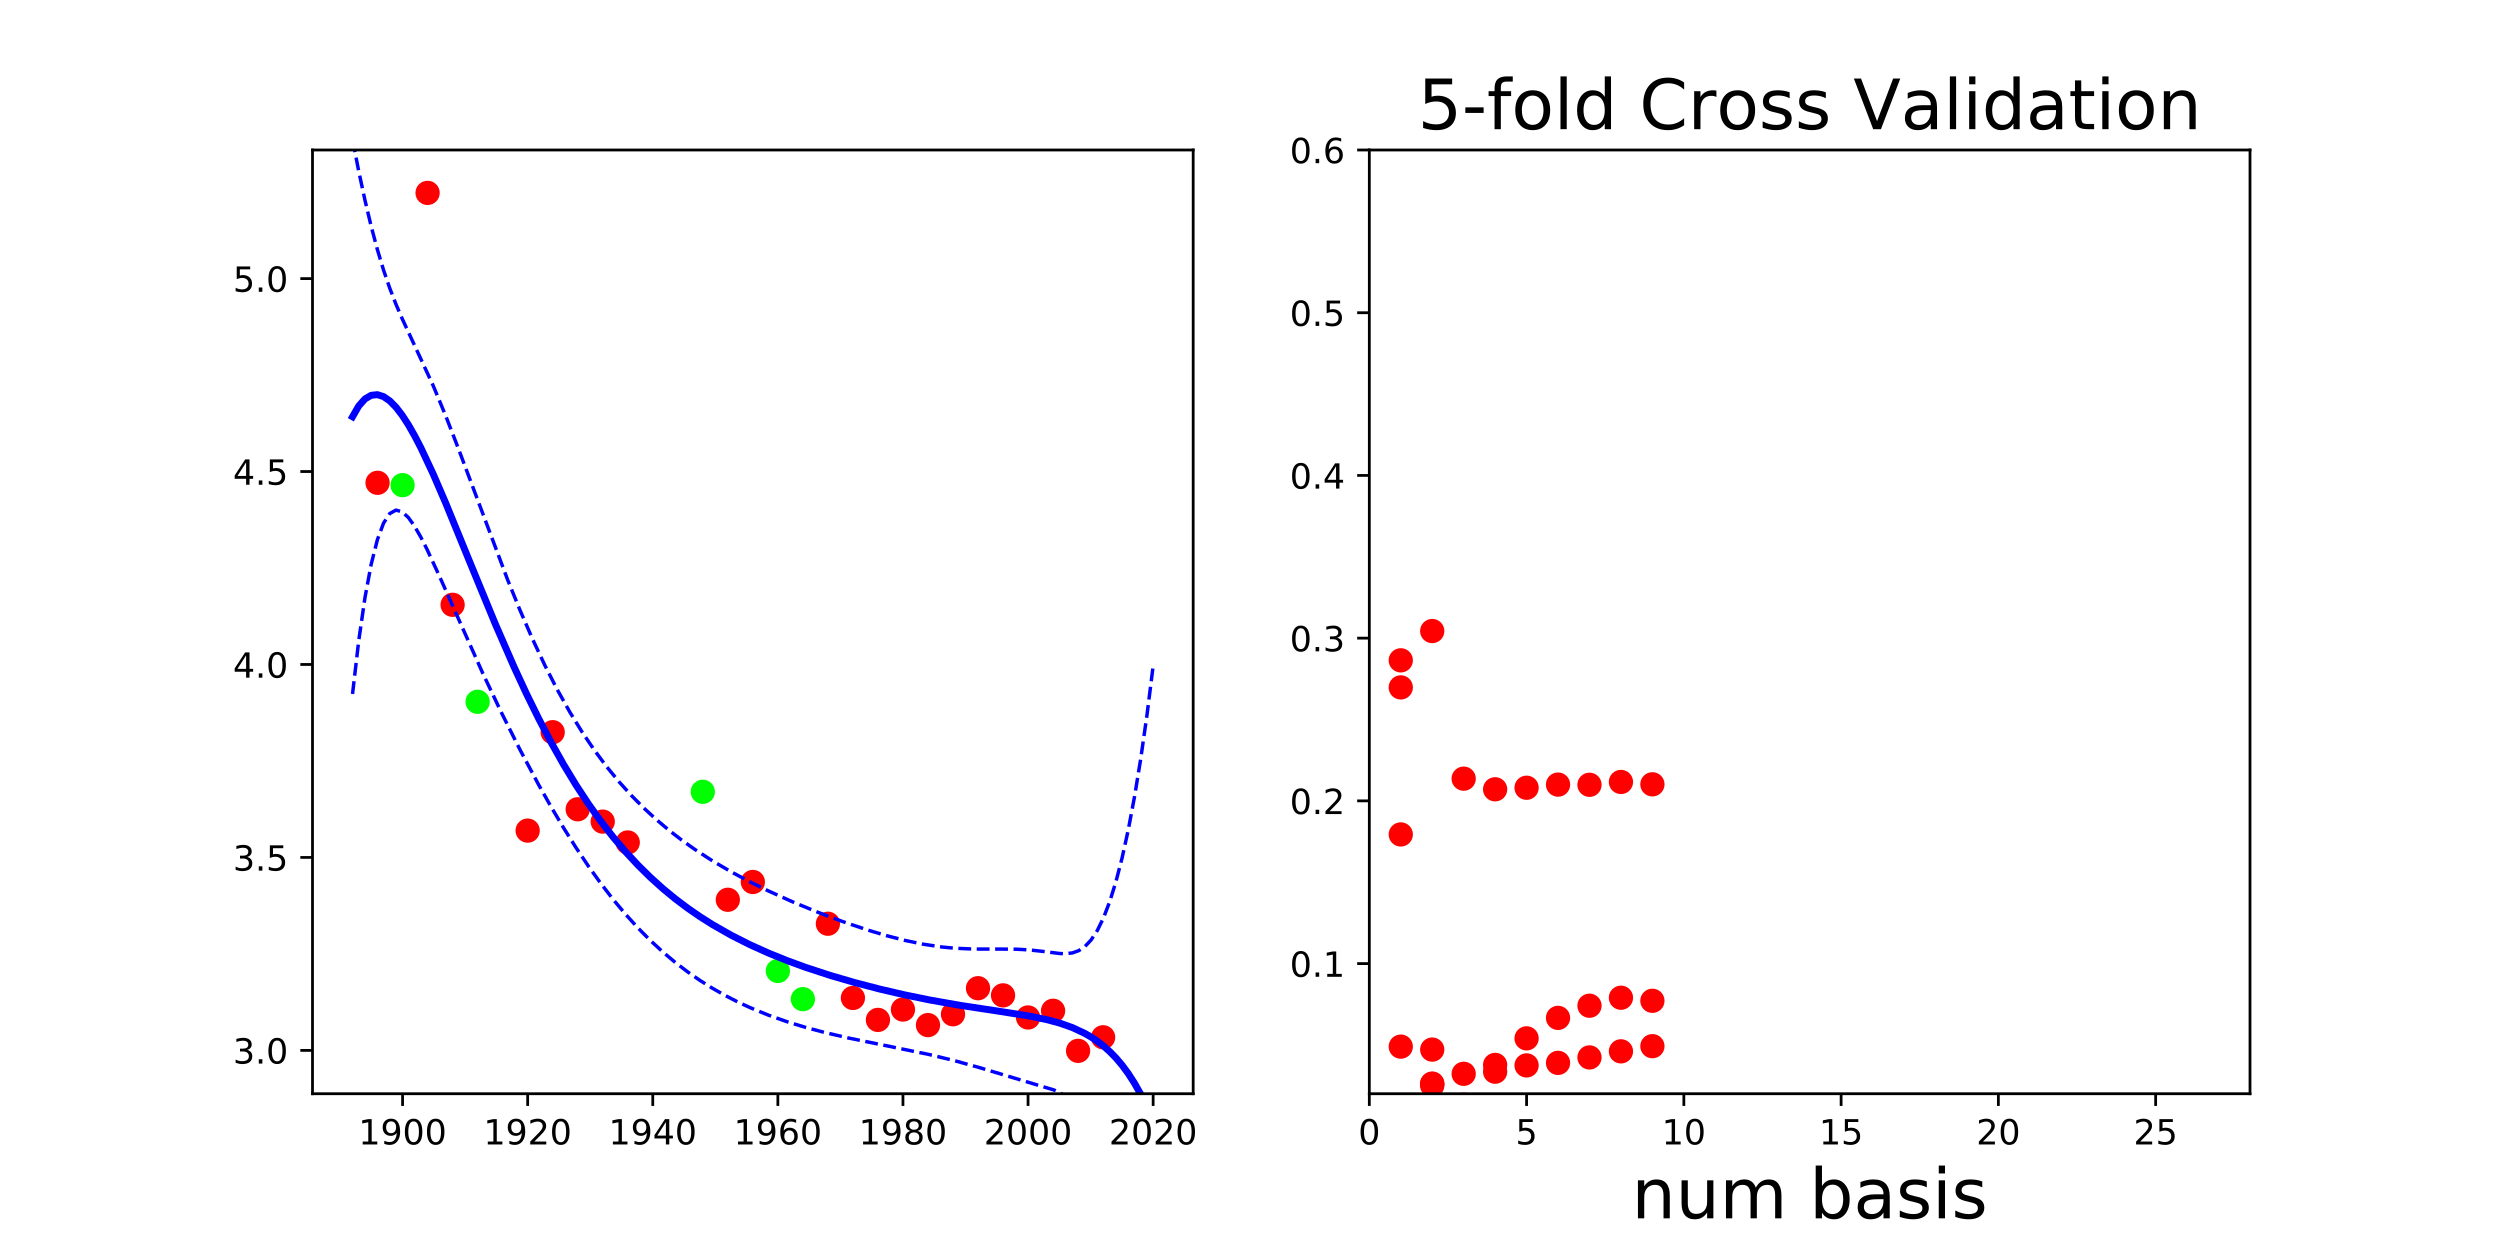 <?xml version="1.0" encoding="utf-8" standalone="no"?>
<!DOCTYPE svg PUBLIC "-//W3C//DTD SVG 1.1//EN"
  "http://www.w3.org/Graphics/SVG/1.1/DTD/svg11.dtd">
<!-- Created with matplotlib (http://matplotlib.org/) -->
<svg height="360pt" version="1.1" viewBox="0 0 720 360" width="720pt" xmlns="http://www.w3.org/2000/svg" xmlns:xlink="http://www.w3.org/1999/xlink">
 <defs>
  <style type="text/css">
*{stroke-linecap:butt;stroke-linejoin:round;}
  </style>
 </defs>
 <g id="figure_1">
  <g id="patch_1">
   <path d="M 0 360 
L 720 360 
L 720 0 
L 0 0 
z
" style="fill:none;"/>
  </g>
  <g id="axes_1">
   <g id="patch_2">
    <path d="M 90 315 
L 343.636 315 
L 343.636 43.2 
L 90 43.2 
z
" style="fill:none;"/>
   </g>
   <g id="matplotlib.axis_1">
    <g id="xtick_1">
     <g id="line2d_1">
      <defs>
       <path d="M 0 0 
L 0 3.5 
" id="m4b8c350da0" style="stroke:#000000;stroke-width:0.8;"/>
      </defs>
      <g>
       <use style="stroke:#000000;stroke-width:0.8;" x="115.94" xlink:href="#m4b8c350da0" y="315"/>
      </g>
     </g>
     <g id="text_1">
      <!-- 1900 -->
      <defs>
       <path d="M 12.406 8.297 
L 28.516 8.297 
L 28.516 63.922 
L 10.984 60.406 
L 10.984 69.391 
L 28.422 72.906 
L 38.281 72.906 
L 38.281 8.297 
L 54.391 8.297 
L 54.391 0 
L 12.406 0 
z
" id="DejaVuSans-31"/>
       <path d="M 10.984 1.516 
L 10.984 10.5 
Q 14.703 8.734 18.5 7.812 
Q 22.312 6.891 25.984 6.891 
Q 35.75 6.891 40.891 13.453 
Q 46.047 20.016 46.781 33.406 
Q 43.953 29.203 39.594 26.953 
Q 35.25 24.703 29.984 24.703 
Q 19.047 24.703 12.672 31.312 
Q 6.297 37.938 6.297 49.422 
Q 6.297 60.641 12.938 67.422 
Q 19.578 74.219 30.609 74.219 
Q 43.266 74.219 49.922 64.516 
Q 56.594 54.828 56.594 36.375 
Q 56.594 19.141 48.406 8.859 
Q 40.234 -1.422 26.422 -1.422 
Q 22.703 -1.422 18.891 -0.688 
Q 15.094 0.047 10.984 1.516 
z
M 30.609 32.422 
Q 37.25 32.422 41.125 36.953 
Q 45.016 41.5 45.016 49.422 
Q 45.016 57.281 41.125 61.844 
Q 37.25 66.406 30.609 66.406 
Q 23.969 66.406 20.094 61.844 
Q 16.219 57.281 16.219 49.422 
Q 16.219 41.5 20.094 36.953 
Q 23.969 32.422 30.609 32.422 
z
" id="DejaVuSans-39"/>
       <path d="M 31.781 66.406 
Q 24.172 66.406 20.328 58.906 
Q 16.5 51.422 16.5 36.375 
Q 16.5 21.391 20.328 13.891 
Q 24.172 6.391 31.781 6.391 
Q 39.453 6.391 43.281 13.891 
Q 47.125 21.391 47.125 36.375 
Q 47.125 51.422 43.281 58.906 
Q 39.453 66.406 31.781 66.406 
z
M 31.781 74.219 
Q 44.047 74.219 50.516 64.516 
Q 56.984 54.828 56.984 36.375 
Q 56.984 17.969 50.516 8.266 
Q 44.047 -1.422 31.781 -1.422 
Q 19.531 -1.422 13.062 8.266 
Q 6.594 17.969 6.594 36.375 
Q 6.594 54.828 13.062 64.516 
Q 19.531 74.219 31.781 74.219 
z
" id="DejaVuSans-30"/>
      </defs>
      <g transform="translate(103.215 329.598)scale(0.1 -0.1)">
       <use xlink:href="#DejaVuSans-31"/>
       <use x="63.623" xlink:href="#DejaVuSans-39"/>
       <use x="127.246" xlink:href="#DejaVuSans-30"/>
       <use x="190.869" xlink:href="#DejaVuSans-30"/>
      </g>
     </g>
    </g>
    <g id="xtick_2">
     <g id="line2d_2">
      <g>
       <use style="stroke:#000000;stroke-width:0.8;" x="151.968" xlink:href="#m4b8c350da0" y="315"/>
      </g>
     </g>
     <g id="text_2">
      <!-- 1920 -->
      <defs>
       <path d="M 19.188 8.297 
L 53.609 8.297 
L 53.609 0 
L 7.328 0 
L 7.328 8.297 
Q 12.938 14.109 22.625 23.891 
Q 32.328 33.688 34.812 36.531 
Q 39.547 41.844 41.422 45.531 
Q 43.312 49.219 43.312 52.781 
Q 43.312 58.594 39.234 62.25 
Q 35.156 65.922 28.609 65.922 
Q 23.969 65.922 18.812 64.312 
Q 13.672 62.703 7.812 59.422 
L 7.812 69.391 
Q 13.766 71.781 18.938 73 
Q 24.125 74.219 28.422 74.219 
Q 39.75 74.219 46.484 68.547 
Q 53.219 62.891 53.219 53.422 
Q 53.219 48.922 51.531 44.891 
Q 49.859 40.875 45.406 35.406 
Q 44.188 33.984 37.641 27.219 
Q 31.109 20.453 19.188 8.297 
z
" id="DejaVuSans-32"/>
      </defs>
      <g transform="translate(139.243 329.598)scale(0.1 -0.1)">
       <use xlink:href="#DejaVuSans-31"/>
       <use x="63.623" xlink:href="#DejaVuSans-39"/>
       <use x="127.246" xlink:href="#DejaVuSans-32"/>
       <use x="190.869" xlink:href="#DejaVuSans-30"/>
      </g>
     </g>
    </g>
    <g id="xtick_3">
     <g id="line2d_3">
      <g>
       <use style="stroke:#000000;stroke-width:0.8;" x="187.996" xlink:href="#m4b8c350da0" y="315"/>
      </g>
     </g>
     <g id="text_3">
      <!-- 1940 -->
      <defs>
       <path d="M 37.797 64.312 
L 12.891 25.391 
L 37.797 25.391 
z
M 35.203 72.906 
L 47.609 72.906 
L 47.609 25.391 
L 58.016 25.391 
L 58.016 17.188 
L 47.609 17.188 
L 47.609 0 
L 37.797 0 
L 37.797 17.188 
L 4.891 17.188 
L 4.891 26.703 
z
" id="DejaVuSans-34"/>
      </defs>
      <g transform="translate(175.271 329.598)scale(0.1 -0.1)">
       <use xlink:href="#DejaVuSans-31"/>
       <use x="63.623" xlink:href="#DejaVuSans-39"/>
       <use x="127.246" xlink:href="#DejaVuSans-34"/>
       <use x="190.869" xlink:href="#DejaVuSans-30"/>
      </g>
     </g>
    </g>
    <g id="xtick_4">
     <g id="line2d_4">
      <g>
       <use style="stroke:#000000;stroke-width:0.8;" x="224.024" xlink:href="#m4b8c350da0" y="315"/>
      </g>
     </g>
     <g id="text_4">
      <!-- 1960 -->
      <defs>
       <path d="M 33.016 40.375 
Q 26.375 40.375 22.484 35.828 
Q 18.609 31.297 18.609 23.391 
Q 18.609 15.531 22.484 10.953 
Q 26.375 6.391 33.016 6.391 
Q 39.656 6.391 43.531 10.953 
Q 47.406 15.531 47.406 23.391 
Q 47.406 31.297 43.531 35.828 
Q 39.656 40.375 33.016 40.375 
z
M 52.594 71.297 
L 52.594 62.312 
Q 48.875 64.062 45.094 64.984 
Q 41.312 65.922 37.594 65.922 
Q 27.828 65.922 22.672 59.328 
Q 17.531 52.734 16.797 39.406 
Q 19.672 43.656 24.016 45.922 
Q 28.375 48.188 33.594 48.188 
Q 44.578 48.188 50.953 41.516 
Q 57.328 34.859 57.328 23.391 
Q 57.328 12.156 50.688 5.359 
Q 44.047 -1.422 33.016 -1.422 
Q 20.359 -1.422 13.672 8.266 
Q 6.984 17.969 6.984 36.375 
Q 6.984 53.656 15.188 63.938 
Q 23.391 74.219 37.203 74.219 
Q 40.922 74.219 44.703 73.484 
Q 48.484 72.75 52.594 71.297 
z
" id="DejaVuSans-36"/>
      </defs>
      <g transform="translate(211.299 329.598)scale(0.1 -0.1)">
       <use xlink:href="#DejaVuSans-31"/>
       <use x="63.623" xlink:href="#DejaVuSans-39"/>
       <use x="127.246" xlink:href="#DejaVuSans-36"/>
       <use x="190.869" xlink:href="#DejaVuSans-30"/>
      </g>
     </g>
    </g>
    <g id="xtick_5">
     <g id="line2d_5">
      <g>
       <use style="stroke:#000000;stroke-width:0.8;" x="260.052" xlink:href="#m4b8c350da0" y="315"/>
      </g>
     </g>
     <g id="text_5">
      <!-- 1980 -->
      <defs>
       <path d="M 31.781 34.625 
Q 24.75 34.625 20.719 30.859 
Q 16.703 27.094 16.703 20.516 
Q 16.703 13.922 20.719 10.156 
Q 24.75 6.391 31.781 6.391 
Q 38.812 6.391 42.859 10.172 
Q 46.922 13.969 46.922 20.516 
Q 46.922 27.094 42.891 30.859 
Q 38.875 34.625 31.781 34.625 
z
M 21.922 38.812 
Q 15.578 40.375 12.031 44.719 
Q 8.5 49.078 8.5 55.328 
Q 8.5 64.062 14.719 69.141 
Q 20.953 74.219 31.781 74.219 
Q 42.672 74.219 48.875 69.141 
Q 55.078 64.062 55.078 55.328 
Q 55.078 49.078 51.531 44.719 
Q 48 40.375 41.703 38.812 
Q 48.828 37.156 52.797 32.312 
Q 56.781 27.484 56.781 20.516 
Q 56.781 9.906 50.312 4.234 
Q 43.844 -1.422 31.781 -1.422 
Q 19.734 -1.422 13.25 4.234 
Q 6.781 9.906 6.781 20.516 
Q 6.781 27.484 10.781 32.312 
Q 14.797 37.156 21.922 38.812 
z
M 18.312 54.391 
Q 18.312 48.734 21.844 45.562 
Q 25.391 42.391 31.781 42.391 
Q 38.141 42.391 41.719 45.562 
Q 45.312 48.734 45.312 54.391 
Q 45.312 60.062 41.719 63.234 
Q 38.141 66.406 31.781 66.406 
Q 25.391 66.406 21.844 63.234 
Q 18.312 60.062 18.312 54.391 
z
" id="DejaVuSans-38"/>
      </defs>
      <g transform="translate(247.327 329.598)scale(0.1 -0.1)">
       <use xlink:href="#DejaVuSans-31"/>
       <use x="63.623" xlink:href="#DejaVuSans-39"/>
       <use x="127.246" xlink:href="#DejaVuSans-38"/>
       <use x="190.869" xlink:href="#DejaVuSans-30"/>
      </g>
     </g>
    </g>
    <g id="xtick_6">
     <g id="line2d_6">
      <g>
       <use style="stroke:#000000;stroke-width:0.8;" x="296.08" xlink:href="#m4b8c350da0" y="315"/>
      </g>
     </g>
     <g id="text_6">
      <!-- 2000 -->
      <g transform="translate(283.355 329.598)scale(0.1 -0.1)">
       <use xlink:href="#DejaVuSans-32"/>
       <use x="63.623" xlink:href="#DejaVuSans-30"/>
       <use x="127.246" xlink:href="#DejaVuSans-30"/>
       <use x="190.869" xlink:href="#DejaVuSans-30"/>
      </g>
     </g>
    </g>
    <g id="xtick_7">
     <g id="line2d_7">
      <g>
       <use style="stroke:#000000;stroke-width:0.8;" x="332.107" xlink:href="#m4b8c350da0" y="315"/>
      </g>
     </g>
     <g id="text_7">
      <!-- 2020 -->
      <g transform="translate(319.382 329.598)scale(0.1 -0.1)">
       <use xlink:href="#DejaVuSans-32"/>
       <use x="63.623" xlink:href="#DejaVuSans-30"/>
       <use x="127.246" xlink:href="#DejaVuSans-32"/>
       <use x="190.869" xlink:href="#DejaVuSans-30"/>
      </g>
     </g>
    </g>
   </g>
   <g id="matplotlib.axis_2">
    <g id="ytick_1">
     <g id="line2d_8">
      <defs>
       <path d="M 0 0 
L -3.5 0 
" id="mba8b8d81f5" style="stroke:#000000;stroke-width:0.8;"/>
      </defs>
      <g>
       <use style="stroke:#000000;stroke-width:0.8;" x="90" xlink:href="#mba8b8d81f5" y="302.509"/>
      </g>
     </g>
     <g id="text_8">
      <!-- 3.0 -->
      <defs>
       <path d="M 40.578 39.312 
Q 47.656 37.797 51.625 33 
Q 55.609 28.219 55.609 21.188 
Q 55.609 10.406 48.188 4.484 
Q 40.766 -1.422 27.094 -1.422 
Q 22.516 -1.422 17.656 -0.516 
Q 12.797 0.391 7.625 2.203 
L 7.625 11.719 
Q 11.719 9.328 16.594 8.109 
Q 21.484 6.891 26.812 6.891 
Q 36.078 6.891 40.938 10.547 
Q 45.797 14.203 45.797 21.188 
Q 45.797 27.641 41.281 31.266 
Q 36.766 34.906 28.719 34.906 
L 20.219 34.906 
L 20.219 43.016 
L 29.109 43.016 
Q 36.375 43.016 40.234 45.922 
Q 44.094 48.828 44.094 54.297 
Q 44.094 59.906 40.109 62.906 
Q 36.141 65.922 28.719 65.922 
Q 24.656 65.922 20.016 65.031 
Q 15.375 64.156 9.812 62.312 
L 9.812 71.094 
Q 15.438 72.656 20.344 73.438 
Q 25.25 74.219 29.594 74.219 
Q 40.828 74.219 47.359 69.109 
Q 53.906 64.016 53.906 55.328 
Q 53.906 49.266 50.438 45.094 
Q 46.969 40.922 40.578 39.312 
z
" id="DejaVuSans-33"/>
       <path d="M 10.688 12.406 
L 21 12.406 
L 21 0 
L 10.688 0 
z
" id="DejaVuSans-2e"/>
      </defs>
      <g transform="translate(67.097 306.309)scale(0.1 -0.1)">
       <use xlink:href="#DejaVuSans-33"/>
       <use x="63.623" xlink:href="#DejaVuSans-2e"/>
       <use x="95.41" xlink:href="#DejaVuSans-30"/>
      </g>
     </g>
    </g>
    <g id="ytick_2">
     <g id="line2d_9">
      <g>
       <use style="stroke:#000000;stroke-width:0.8;" x="90" xlink:href="#mba8b8d81f5" y="246.941"/>
      </g>
     </g>
     <g id="text_9">
      <!-- 3.5 -->
      <defs>
       <path d="M 10.797 72.906 
L 49.516 72.906 
L 49.516 64.594 
L 19.828 64.594 
L 19.828 46.734 
Q 21.969 47.469 24.109 47.828 
Q 26.266 48.188 28.422 48.188 
Q 40.625 48.188 47.75 41.5 
Q 54.891 34.812 54.891 23.391 
Q 54.891 11.625 47.562 5.094 
Q 40.234 -1.422 26.906 -1.422 
Q 22.312 -1.422 17.547 -0.641 
Q 12.797 0.141 7.719 1.703 
L 7.719 11.625 
Q 12.109 9.234 16.797 8.062 
Q 21.484 6.891 26.703 6.891 
Q 35.156 6.891 40.078 11.328 
Q 45.016 15.766 45.016 23.391 
Q 45.016 31 40.078 35.438 
Q 35.156 39.891 26.703 39.891 
Q 22.75 39.891 18.812 39.016 
Q 14.891 38.141 10.797 36.281 
z
" id="DejaVuSans-35"/>
      </defs>
      <g transform="translate(67.097 250.74)scale(0.1 -0.1)">
       <use xlink:href="#DejaVuSans-33"/>
       <use x="63.623" xlink:href="#DejaVuSans-2e"/>
       <use x="95.41" xlink:href="#DejaVuSans-35"/>
      </g>
     </g>
    </g>
    <g id="ytick_3">
     <g id="line2d_10">
      <g>
       <use style="stroke:#000000;stroke-width:0.8;" x="90" xlink:href="#mba8b8d81f5" y="191.373"/>
      </g>
     </g>
     <g id="text_10">
      <!-- 4.0 -->
      <g transform="translate(67.097 195.172)scale(0.1 -0.1)">
       <use xlink:href="#DejaVuSans-34"/>
       <use x="63.623" xlink:href="#DejaVuSans-2e"/>
       <use x="95.41" xlink:href="#DejaVuSans-30"/>
      </g>
     </g>
    </g>
    <g id="ytick_4">
     <g id="line2d_11">
      <g>
       <use style="stroke:#000000;stroke-width:0.8;" x="90" xlink:href="#mba8b8d81f5" y="135.804"/>
      </g>
     </g>
     <g id="text_11">
      <!-- 4.5 -->
      <g transform="translate(67.097 139.604)scale(0.1 -0.1)">
       <use xlink:href="#DejaVuSans-34"/>
       <use x="63.623" xlink:href="#DejaVuSans-2e"/>
       <use x="95.41" xlink:href="#DejaVuSans-35"/>
      </g>
     </g>
    </g>
    <g id="ytick_5">
     <g id="line2d_12">
      <g>
       <use style="stroke:#000000;stroke-width:0.8;" x="90" xlink:href="#mba8b8d81f5" y="80.236"/>
      </g>
     </g>
     <g id="text_12">
      <!-- 5.0 -->
      <g transform="translate(67.097 84.035)scale(0.1 -0.1)">
       <use xlink:href="#DejaVuSans-35"/>
       <use x="63.623" xlink:href="#DejaVuSans-2e"/>
       <use x="95.41" xlink:href="#DejaVuSans-30"/>
      </g>
     </g>
    </g>
   </g>
   <g id="line2d_13">
    <defs>
     <path d="M 0 3 
C 0.796 3 1.559 2.684 2.121 2.121 
C 2.684 1.559 3 0.796 3 0 
C 3 -0.796 2.684 -1.559 2.121 -2.121 
C 1.559 -2.684 0.796 -3 0 -3 
C -0.796 -3 -1.559 -2.684 -2.121 -2.121 
C -2.684 -1.559 -3 -0.796 -3 0 
C -3 0.796 -2.684 1.559 -2.121 2.121 
C -1.559 2.684 -0.796 3 0 3 
z
" id="m018d2ee8c3" style="stroke:#ff0000;"/>
    </defs>
    <g clip-path="url(#p17cbcb18a5)">
     <use style="fill:#ff0000;stroke:#ff0000;" x="216.818" xlink:href="#m018d2ee8c3" y="254.006"/>
     <use style="fill:#ff0000;stroke:#ff0000;" x="173.585" xlink:href="#m018d2ee8c3" y="236.623"/>
     <use style="fill:#ff0000;stroke:#ff0000;" x="159.174" xlink:href="#m018d2ee8c3" y="210.872"/>
     <use style="fill:#ff0000;stroke:#ff0000;" x="209.613" xlink:href="#m018d2ee8c3" y="259.134"/>
     <use style="fill:#ff0000;stroke:#ff0000;" x="281.668" xlink:href="#m018d2ee8c3" y="284.603"/>
     <use style="fill:#ff0000;stroke:#ff0000;" x="288.874" xlink:href="#m018d2ee8c3" y="286.667"/>
     <use style="fill:#ff0000;stroke:#ff0000;" x="296.08" xlink:href="#m018d2ee8c3" y="293.032"/>
     <use style="fill:#ff0000;stroke:#ff0000;" x="267.257" xlink:href="#m018d2ee8c3" y="295.227"/>
     <use style="fill:#ff0000;stroke:#ff0000;" x="108.735" xlink:href="#m018d2ee8c3" y="139.046"/>
     <use style="fill:#ff0000;stroke:#ff0000;" x="180.79" xlink:href="#m018d2ee8c3" y="242.628"/>
     <use style="fill:#ff0000;stroke:#ff0000;" x="260.052" xlink:href="#m018d2ee8c3" y="290.749"/>
     <use style="fill:#ff0000;stroke:#ff0000;" x="303.285" xlink:href="#m018d2ee8c3" y="291.1"/>
     <use style="fill:#ff0000;stroke:#ff0000;" x="274.463" xlink:href="#m018d2ee8c3" y="292.11"/>
     <use style="fill:#ff0000;stroke:#ff0000;" x="151.968" xlink:href="#m018d2ee8c3" y="239.216"/>
     <use style="fill:#ff0000;stroke:#ff0000;" x="317.696" xlink:href="#m018d2ee8c3" y="298.739"/>
     <use style="fill:#ff0000;stroke:#ff0000;" x="123.146" xlink:href="#m018d2ee8c3" y="55.555"/>
     <use style="fill:#ff0000;stroke:#ff0000;" x="252.846" xlink:href="#m018d2ee8c3" y="293.734"/>
     <use style="fill:#ff0000;stroke:#ff0000;" x="245.64" xlink:href="#m018d2ee8c3" y="287.413"/>
     <use style="fill:#ff0000;stroke:#ff0000;" x="130.351" xlink:href="#m018d2ee8c3" y="174.182"/>
     <use style="fill:#ff0000;stroke:#ff0000;" x="166.379" xlink:href="#m018d2ee8c3" y="233.067"/>
     <use style="fill:#ff0000;stroke:#ff0000;" x="310.491" xlink:href="#m018d2ee8c3" y="302.645"/>
     <use style="fill:#ff0000;stroke:#ff0000;" x="238.435" xlink:href="#m018d2ee8c3" y="266.035"/>
    </g>
   </g>
   <g id="line2d_14">
    <defs>
     <path d="M 0 3 
C 0.796 3 1.559 2.684 2.121 2.121 
C 2.684 1.559 3 0.796 3 0 
C 3 -0.796 2.684 -1.559 2.121 -2.121 
C 1.559 -2.684 0.796 -3 0 -3 
C -0.796 -3 -1.559 -2.684 -2.121 -2.121 
C -2.684 -1.559 -3 -0.796 -3 0 
C -3 0.796 -2.684 1.559 -2.121 2.121 
C -1.559 2.684 -0.796 3 0 3 
z
" id="m858f680b92" style="stroke:#00ff00;"/>
    </defs>
    <g clip-path="url(#p17cbcb18a5)">
     <use style="fill:#00ff00;stroke:#00ff00;" x="115.94" xlink:href="#m858f680b92" y="139.724"/>
     <use style="fill:#00ff00;stroke:#00ff00;" x="224.024" xlink:href="#m858f680b92" y="279.634"/>
     <use style="fill:#00ff00;stroke:#00ff00;" x="137.557" xlink:href="#m858f680b92" y="202.118"/>
     <use style="fill:#00ff00;stroke:#00ff00;" x="202.407" xlink:href="#m858f680b92" y="228.036"/>
     <use style="fill:#00ff00;stroke:#00ff00;" x="231.229" xlink:href="#m858f680b92" y="287.755"/>
    </g>
   </g>
   <g id="line2d_15">
    <path clip-path="url(#p17cbcb18a5)" d="M 101.529 120.023 
L 103.316 116.921 
L 105.104 114.903 
L 106.891 113.852 
L 108.679 113.658 
L 110.466 114.224 
L 112.254 115.457 
L 114.041 117.273 
L 115.828 119.595 
L 117.616 122.353 
L 119.403 125.482 
L 121.191 128.924 
L 124.766 136.539 
L 128.34 144.831 
L 135.49 162.32 
L 142.64 179.679 
L 148.002 191.986 
L 151.577 199.707 
L 155.152 206.99 
L 158.727 213.814 
L 162.302 220.17 
L 165.876 226.062 
L 169.451 231.502 
L 173.026 236.509 
L 176.601 241.106 
L 180.176 245.317 
L 183.751 249.17 
L 187.326 252.693 
L 190.9 255.913 
L 194.475 258.857 
L 198.05 261.55 
L 201.625 264.018 
L 205.2 266.282 
L 210.562 269.341 
L 215.924 272.052 
L 221.287 274.469 
L 226.649 276.638 
L 232.011 278.598 
L 239.161 280.939 
L 246.311 283.02 
L 253.461 284.877 
L 260.61 286.532 
L 267.76 287.995 
L 276.697 289.572 
L 287.422 291.198 
L 296.359 292.606 
L 301.721 293.714 
L 305.296 294.688 
L 308.871 295.954 
L 312.446 297.63 
L 314.233 298.667 
L 316.021 299.864 
L 317.808 301.246 
L 319.595 302.841 
L 321.383 304.677 
L 323.17 306.788 
L 324.958 309.21 
L 326.745 311.984 
L 328.533 315.153 
L 330.32 318.767 
L 332.107 322.877 
L 332.107 322.877 
" style="fill:none;stroke:#0000ff;stroke-linecap:square;stroke-width:2;"/>
   </g>
   <g id="line2d_16">
    <path clip-path="url(#p17cbcb18a5)" d="M 101.529 40.186 
L 103.316 49.324 
L 105.104 57.64 
L 106.891 65.146 
L 108.679 71.856 
L 110.466 77.795 
L 112.254 83.02 
L 114.041 87.632 
L 115.828 91.783 
L 124.766 111.088 
L 128.34 119.704 
L 131.915 128.927 
L 146.215 167.033 
L 149.79 175.813 
L 153.364 184.037 
L 156.939 191.655 
L 160.514 198.654 
L 164.089 205.046 
L 167.664 210.861 
L 171.239 216.14 
L 174.814 220.93 
L 178.388 225.278 
L 181.963 229.23 
L 185.538 232.829 
L 189.113 236.115 
L 192.688 239.125 
L 196.263 241.892 
L 199.838 244.447 
L 205.2 247.936 
L 210.562 251.082 
L 215.924 253.947 
L 221.287 256.583 
L 228.436 259.805 
L 235.586 262.745 
L 242.736 265.428 
L 249.886 267.844 
L 255.248 269.449 
L 260.61 270.834 
L 265.973 271.949 
L 271.335 272.744 
L 274.91 273.084 
L 280.272 273.326 
L 287.422 273.329 
L 292.784 273.372 
L 296.359 273.57 
L 299.934 273.955 
L 305.296 274.62 
L 307.083 274.656 
L 308.871 274.43 
L 310.658 273.799 
L 312.446 272.609 
L 314.233 270.714 
L 316.021 267.991 
L 317.808 264.341 
L 319.595 259.683 
L 321.383 253.942 
L 323.17 247.045 
L 324.958 238.905 
L 326.745 229.427 
L 328.533 218.502 
L 330.32 206.006 
L 332.107 191.804 
L 332.107 191.804 
" style="fill:none;stroke:#0000ff;stroke-dasharray:3.7,1.6;stroke-dashoffset:0;"/>
   </g>
   <g id="line2d_17">
    <path clip-path="url(#p17cbcb18a5)" d="M 101.529 199.86 
L 103.316 184.518 
L 105.104 172.167 
L 106.891 162.557 
L 108.679 155.46 
L 110.466 150.653 
L 112.254 147.894 
L 114.041 146.913 
L 115.828 147.406 
L 117.616 149.056 
L 119.403 151.565 
L 121.191 154.681 
L 122.978 158.204 
L 126.553 165.932 
L 139.065 193.965 
L 144.427 205.275 
L 149.79 215.985 
L 155.152 226.057 
L 158.727 232.395 
L 162.302 238.415 
L 165.876 244.101 
L 169.451 249.44 
L 173.026 254.425 
L 176.601 259.055 
L 180.176 263.333 
L 183.751 267.269 
L 187.326 270.876 
L 190.9 274.173 
L 194.475 277.176 
L 198.05 279.906 
L 201.625 282.384 
L 205.2 284.628 
L 208.775 286.659 
L 212.35 288.496 
L 215.924 290.157 
L 221.287 292.355 
L 226.649 294.249 
L 232.011 295.889 
L 237.374 297.321 
L 244.523 298.985 
L 255.248 301.169 
L 267.76 303.739 
L 274.91 305.471 
L 282.059 307.466 
L 303.509 313.902 
L 305.296 314.756 
L 307.083 315.9 
L 308.871 317.479 
L 310.658 319.667 
L 312.446 322.652 
L 314.233 326.619 
L 316.021 331.737 
L 317.808 338.152 
L 319.595 345.999 
L 321.383 355.411 
L 322.281 361 
L 322.281 361 
" style="fill:none;stroke:#0000ff;stroke-dasharray:3.7,1.6;stroke-dashoffset:0;"/>
   </g>
   <g id="patch_3">
    <path d="M 90 315 
L 90 43.2 
" style="fill:none;stroke:#000000;stroke-linecap:square;stroke-linejoin:miter;stroke-width:0.8;"/>
   </g>
   <g id="patch_4">
    <path d="M 343.636 315 
L 343.636 43.2 
" style="fill:none;stroke:#000000;stroke-linecap:square;stroke-linejoin:miter;stroke-width:0.8;"/>
   </g>
   <g id="patch_5">
    <path d="M 90 315 
L 343.636 315 
" style="fill:none;stroke:#000000;stroke-linecap:square;stroke-linejoin:miter;stroke-width:0.8;"/>
   </g>
   <g id="patch_6">
    <path d="M 90 43.2 
L 343.636 43.2 
" style="fill:none;stroke:#000000;stroke-linecap:square;stroke-linejoin:miter;stroke-width:0.8;"/>
   </g>
  </g>
  <g id="axes_2">
   <g id="patch_7">
    <path d="M 394.364 315 
L 648 315 
L 648 43.2 
L 394.364 43.2 
z
" style="fill:none;"/>
   </g>
   <g id="matplotlib.axis_3">
    <g id="xtick_8">
     <g id="line2d_18">
      <g>
       <use style="stroke:#000000;stroke-width:0.8;" x="394.364" xlink:href="#m4b8c350da0" y="315"/>
      </g>
     </g>
     <g id="text_13">
      <!-- 0 -->
      <g transform="translate(391.182 329.598)scale(0.1 -0.1)">
       <use xlink:href="#DejaVuSans-30"/>
      </g>
     </g>
    </g>
    <g id="xtick_9">
     <g id="line2d_19">
      <g>
       <use style="stroke:#000000;stroke-width:0.8;" x="439.656" xlink:href="#m4b8c350da0" y="315"/>
      </g>
     </g>
     <g id="text_14">
      <!-- 5 -->
      <g transform="translate(436.475 329.598)scale(0.1 -0.1)">
       <use xlink:href="#DejaVuSans-35"/>
      </g>
     </g>
    </g>
    <g id="xtick_10">
     <g id="line2d_20">
      <g>
       <use style="stroke:#000000;stroke-width:0.8;" x="484.948" xlink:href="#m4b8c350da0" y="315"/>
      </g>
     </g>
     <g id="text_15">
      <!-- 10 -->
      <g transform="translate(478.586 329.598)scale(0.1 -0.1)">
       <use xlink:href="#DejaVuSans-31"/>
       <use x="63.623" xlink:href="#DejaVuSans-30"/>
      </g>
     </g>
    </g>
    <g id="xtick_11">
     <g id="line2d_21">
      <g>
       <use style="stroke:#000000;stroke-width:0.8;" x="530.24" xlink:href="#m4b8c350da0" y="315"/>
      </g>
     </g>
     <g id="text_16">
      <!-- 15 -->
      <g transform="translate(523.878 329.598)scale(0.1 -0.1)">
       <use xlink:href="#DejaVuSans-31"/>
       <use x="63.623" xlink:href="#DejaVuSans-35"/>
      </g>
     </g>
    </g>
    <g id="xtick_12">
     <g id="line2d_22">
      <g>
       <use style="stroke:#000000;stroke-width:0.8;" x="575.532" xlink:href="#m4b8c350da0" y="315"/>
      </g>
     </g>
     <g id="text_17">
      <!-- 20 -->
      <g transform="translate(569.17 329.598)scale(0.1 -0.1)">
       <use xlink:href="#DejaVuSans-32"/>
       <use x="63.623" xlink:href="#DejaVuSans-30"/>
      </g>
     </g>
    </g>
    <g id="xtick_13">
     <g id="line2d_23">
      <g>
       <use style="stroke:#000000;stroke-width:0.8;" x="620.825" xlink:href="#m4b8c350da0" y="315"/>
      </g>
     </g>
     <g id="text_18">
      <!-- 25 -->
      <g transform="translate(614.462 329.598)scale(0.1 -0.1)">
       <use xlink:href="#DejaVuSans-32"/>
       <use x="63.623" xlink:href="#DejaVuSans-35"/>
      </g>
     </g>
    </g>
    <g id="text_19">
     <!-- num basis -->
     <defs>
      <path d="M 54.891 33.016 
L 54.891 0 
L 45.906 0 
L 45.906 32.719 
Q 45.906 40.484 42.875 44.328 
Q 39.844 48.188 33.797 48.188 
Q 26.516 48.188 22.312 43.547 
Q 18.109 38.922 18.109 30.906 
L 18.109 0 
L 9.078 0 
L 9.078 54.688 
L 18.109 54.688 
L 18.109 46.188 
Q 21.344 51.125 25.703 53.562 
Q 30.078 56 35.797 56 
Q 45.219 56 50.047 50.172 
Q 54.891 44.344 54.891 33.016 
z
" id="DejaVuSans-6e"/>
      <path d="M 8.5 21.578 
L 8.5 54.688 
L 17.484 54.688 
L 17.484 21.922 
Q 17.484 14.156 20.5 10.266 
Q 23.531 6.391 29.594 6.391 
Q 36.859 6.391 41.078 11.031 
Q 45.312 15.672 45.312 23.688 
L 45.312 54.688 
L 54.297 54.688 
L 54.297 0 
L 45.312 0 
L 45.312 8.406 
Q 42.047 3.422 37.719 1 
Q 33.406 -1.422 27.688 -1.422 
Q 18.266 -1.422 13.375 4.438 
Q 8.5 10.297 8.5 21.578 
z
M 31.109 56 
z
" id="DejaVuSans-75"/>
      <path d="M 52 44.188 
Q 55.375 50.25 60.062 53.125 
Q 64.75 56 71.094 56 
Q 79.641 56 84.281 50.016 
Q 88.922 44.047 88.922 33.016 
L 88.922 0 
L 79.891 0 
L 79.891 32.719 
Q 79.891 40.578 77.094 44.375 
Q 74.312 48.188 68.609 48.188 
Q 61.625 48.188 57.562 43.547 
Q 53.516 38.922 53.516 30.906 
L 53.516 0 
L 44.484 0 
L 44.484 32.719 
Q 44.484 40.625 41.703 44.406 
Q 38.922 48.188 33.109 48.188 
Q 26.219 48.188 22.156 43.531 
Q 18.109 38.875 18.109 30.906 
L 18.109 0 
L 9.078 0 
L 9.078 54.688 
L 18.109 54.688 
L 18.109 46.188 
Q 21.188 51.219 25.484 53.609 
Q 29.781 56 35.688 56 
Q 41.656 56 45.828 52.969 
Q 50 49.953 52 44.188 
z
" id="DejaVuSans-6d"/>
      <path id="DejaVuSans-20"/>
      <path d="M 48.688 27.297 
Q 48.688 37.203 44.609 42.844 
Q 40.531 48.484 33.406 48.484 
Q 26.266 48.484 22.188 42.844 
Q 18.109 37.203 18.109 27.297 
Q 18.109 17.391 22.188 11.75 
Q 26.266 6.109 33.406 6.109 
Q 40.531 6.109 44.609 11.75 
Q 48.688 17.391 48.688 27.297 
z
M 18.109 46.391 
Q 20.953 51.266 25.266 53.625 
Q 29.594 56 35.594 56 
Q 45.562 56 51.781 48.094 
Q 58.016 40.188 58.016 27.297 
Q 58.016 14.406 51.781 6.484 
Q 45.562 -1.422 35.594 -1.422 
Q 29.594 -1.422 25.266 0.953 
Q 20.953 3.328 18.109 8.203 
L 18.109 0 
L 9.078 0 
L 9.078 75.984 
L 18.109 75.984 
z
" id="DejaVuSans-62"/>
      <path d="M 34.281 27.484 
Q 23.391 27.484 19.188 25 
Q 14.984 22.516 14.984 16.5 
Q 14.984 11.719 18.141 8.906 
Q 21.297 6.109 26.703 6.109 
Q 34.188 6.109 38.703 11.406 
Q 43.219 16.703 43.219 25.484 
L 43.219 27.484 
z
M 52.203 31.203 
L 52.203 0 
L 43.219 0 
L 43.219 8.297 
Q 40.141 3.328 35.547 0.953 
Q 30.953 -1.422 24.312 -1.422 
Q 15.922 -1.422 10.953 3.297 
Q 6 8.016 6 15.922 
Q 6 25.141 12.172 29.828 
Q 18.359 34.516 30.609 34.516 
L 43.219 34.516 
L 43.219 35.406 
Q 43.219 41.609 39.141 45 
Q 35.062 48.391 27.688 48.391 
Q 23 48.391 18.547 47.266 
Q 14.109 46.141 10.016 43.891 
L 10.016 52.203 
Q 14.938 54.109 19.578 55.047 
Q 24.219 56 28.609 56 
Q 40.484 56 46.344 49.844 
Q 52.203 43.703 52.203 31.203 
z
" id="DejaVuSans-61"/>
      <path d="M 44.281 53.078 
L 44.281 44.578 
Q 40.484 46.531 36.375 47.5 
Q 32.281 48.484 27.875 48.484 
Q 21.188 48.484 17.844 46.438 
Q 14.5 44.391 14.5 40.281 
Q 14.5 37.156 16.891 35.375 
Q 19.281 33.594 26.516 31.984 
L 29.594 31.297 
Q 39.156 29.25 43.188 25.516 
Q 47.219 21.781 47.219 15.094 
Q 47.219 7.469 41.188 3.016 
Q 35.156 -1.422 24.609 -1.422 
Q 20.219 -1.422 15.453 -0.562 
Q 10.688 0.297 5.422 2 
L 5.422 11.281 
Q 10.406 8.688 15.234 7.391 
Q 20.062 6.109 24.812 6.109 
Q 31.156 6.109 34.562 8.281 
Q 37.984 10.453 37.984 14.406 
Q 37.984 18.062 35.516 20.016 
Q 33.062 21.969 24.703 23.781 
L 21.578 24.516 
Q 13.234 26.266 9.516 29.906 
Q 5.812 33.547 5.812 39.891 
Q 5.812 47.609 11.281 51.797 
Q 16.75 56 26.812 56 
Q 31.781 56 36.172 55.266 
Q 40.578 54.547 44.281 53.078 
z
" id="DejaVuSans-73"/>
      <path d="M 9.422 54.688 
L 18.406 54.688 
L 18.406 0 
L 9.422 0 
z
M 9.422 75.984 
L 18.406 75.984 
L 18.406 64.594 
L 9.422 64.594 
z
" id="DejaVuSans-69"/>
     </defs>
     <g transform="translate(469.915 350.875)scale(0.2 -0.2)">
      <use xlink:href="#DejaVuSans-6e"/>
      <use x="63.379" xlink:href="#DejaVuSans-75"/>
      <use x="126.758" xlink:href="#DejaVuSans-6d"/>
      <use x="224.17" xlink:href="#DejaVuSans-20"/>
      <use x="255.957" xlink:href="#DejaVuSans-62"/>
      <use x="319.434" xlink:href="#DejaVuSans-61"/>
      <use x="380.713" xlink:href="#DejaVuSans-73"/>
      <use x="432.812" xlink:href="#DejaVuSans-69"/>
      <use x="460.596" xlink:href="#DejaVuSans-73"/>
     </g>
    </g>
   </g>
   <g id="matplotlib.axis_4">
    <g id="ytick_6">
     <g id="line2d_24">
      <g>
       <use style="stroke:#000000;stroke-width:0.8;" x="394.364" xlink:href="#mba8b8d81f5" y="277.51"/>
      </g>
     </g>
     <g id="text_20">
      <!-- 0.1 -->
      <g transform="translate(371.461 281.31)scale(0.1 -0.1)">
       <use xlink:href="#DejaVuSans-30"/>
       <use x="63.623" xlink:href="#DejaVuSans-2e"/>
       <use x="95.41" xlink:href="#DejaVuSans-31"/>
      </g>
     </g>
    </g>
    <g id="ytick_7">
     <g id="line2d_25">
      <g>
       <use style="stroke:#000000;stroke-width:0.8;" x="394.364" xlink:href="#mba8b8d81f5" y="230.648"/>
      </g>
     </g>
     <g id="text_21">
      <!-- 0.2 -->
      <g transform="translate(371.461 234.447)scale(0.1 -0.1)">
       <use xlink:href="#DejaVuSans-30"/>
       <use x="63.623" xlink:href="#DejaVuSans-2e"/>
       <use x="95.41" xlink:href="#DejaVuSans-32"/>
      </g>
     </g>
    </g>
    <g id="ytick_8">
     <g id="line2d_26">
      <g>
       <use style="stroke:#000000;stroke-width:0.8;" x="394.364" xlink:href="#mba8b8d81f5" y="183.786"/>
      </g>
     </g>
     <g id="text_22">
      <!-- 0.3 -->
      <g transform="translate(371.461 187.585)scale(0.1 -0.1)">
       <use xlink:href="#DejaVuSans-30"/>
       <use x="63.623" xlink:href="#DejaVuSans-2e"/>
       <use x="95.41" xlink:href="#DejaVuSans-33"/>
      </g>
     </g>
    </g>
    <g id="ytick_9">
     <g id="line2d_27">
      <g>
       <use style="stroke:#000000;stroke-width:0.8;" x="394.364" xlink:href="#mba8b8d81f5" y="136.924"/>
      </g>
     </g>
     <g id="text_23">
      <!-- 0.4 -->
      <g transform="translate(371.461 140.723)scale(0.1 -0.1)">
       <use xlink:href="#DejaVuSans-30"/>
       <use x="63.623" xlink:href="#DejaVuSans-2e"/>
       <use x="95.41" xlink:href="#DejaVuSans-34"/>
      </g>
     </g>
    </g>
    <g id="ytick_10">
     <g id="line2d_28">
      <g>
       <use style="stroke:#000000;stroke-width:0.8;" x="394.364" xlink:href="#mba8b8d81f5" y="90.062"/>
      </g>
     </g>
     <g id="text_24">
      <!-- 0.5 -->
      <g transform="translate(371.461 93.861)scale(0.1 -0.1)">
       <use xlink:href="#DejaVuSans-30"/>
       <use x="63.623" xlink:href="#DejaVuSans-2e"/>
       <use x="95.41" xlink:href="#DejaVuSans-35"/>
      </g>
     </g>
    </g>
    <g id="ytick_11">
     <g id="line2d_29">
      <g>
       <use style="stroke:#000000;stroke-width:0.8;" x="394.364" xlink:href="#mba8b8d81f5" y="43.2"/>
      </g>
     </g>
     <g id="text_25">
      <!-- 0.6 -->
      <g transform="translate(371.461 46.999)scale(0.1 -0.1)">
       <use xlink:href="#DejaVuSans-30"/>
       <use x="63.623" xlink:href="#DejaVuSans-2e"/>
       <use x="95.41" xlink:href="#DejaVuSans-36"/>
      </g>
     </g>
    </g>
   </g>
   <g id="line2d_30">
    <g clip-path="url(#pbd1e0e8d6c)">
     <use style="fill:#ff0000;stroke:#ff0000;" x="403.422" xlink:href="#m018d2ee8c3" y="301.431"/>
    </g>
   </g>
   <g id="line2d_31">
    <g clip-path="url(#pbd1e0e8d6c)">
     <use style="fill:#ff0000;stroke:#ff0000;" x="403.422" xlink:href="#m018d2ee8c3" y="197.972"/>
    </g>
   </g>
   <g id="line2d_32">
    <g clip-path="url(#pbd1e0e8d6c)"/>
   </g>
   <g id="line2d_33">
    <g clip-path="url(#pbd1e0e8d6c)">
     <use style="fill:#ff0000;stroke:#ff0000;" x="403.422" xlink:href="#m018d2ee8c3" y="240.317"/>
    </g>
   </g>
   <g id="line2d_34">
    <g clip-path="url(#pbd1e0e8d6c)">
     <use style="fill:#ff0000;stroke:#ff0000;" x="403.422" xlink:href="#m018d2ee8c3" y="190.174"/>
    </g>
   </g>
   <g id="line2d_35">
    <g clip-path="url(#pbd1e0e8d6c)">
     <use style="fill:#ff0000;stroke:#ff0000;" x="412.481" xlink:href="#m018d2ee8c3" y="312.115"/>
    </g>
   </g>
   <g id="line2d_36">
    <g clip-path="url(#pbd1e0e8d6c)">
     <use style="fill:#ff0000;stroke:#ff0000;" x="412.481" xlink:href="#m018d2ee8c3" y="312.635"/>
    </g>
   </g>
   <g id="line2d_37">
    <g clip-path="url(#pbd1e0e8d6c)">
     <use style="fill:#ff0000;stroke:#ff0000;" x="412.481" xlink:href="#m018d2ee8c3" y="181.74"/>
    </g>
   </g>
   <g id="line2d_38">
    <g clip-path="url(#pbd1e0e8d6c)">
     <use style="fill:#ff0000;stroke:#ff0000;" x="412.481" xlink:href="#m018d2ee8c3" y="312.115"/>
    </g>
   </g>
   <g id="line2d_39">
    <g clip-path="url(#pbd1e0e8d6c)">
     <use style="fill:#ff0000;stroke:#ff0000;" x="412.481" xlink:href="#m018d2ee8c3" y="302.283"/>
    </g>
   </g>
   <g id="line2d_40">
    <g clip-path="url(#pbd1e0e8d6c)">
     <use style="fill:#ff0000;stroke:#ff0000;" x="421.539" xlink:href="#m018d2ee8c3" y="320.001"/>
    </g>
   </g>
   <g id="line2d_41">
    <g clip-path="url(#pbd1e0e8d6c)">
     <use style="fill:#ff0000;stroke:#ff0000;" x="421.539" xlink:href="#m018d2ee8c3" y="320.329"/>
    </g>
   </g>
   <g id="line2d_42">
    <g clip-path="url(#pbd1e0e8d6c)">
     <use style="fill:#ff0000;stroke:#ff0000;" x="421.539" xlink:href="#m018d2ee8c3" y="224.255"/>
    </g>
   </g>
   <g id="line2d_43">
    <g clip-path="url(#pbd1e0e8d6c)">
     <use style="fill:#ff0000;stroke:#ff0000;" x="421.539" xlink:href="#m018d2ee8c3" y="318.161"/>
    </g>
   </g>
   <g id="line2d_44">
    <g clip-path="url(#pbd1e0e8d6c)">
     <use style="fill:#ff0000;stroke:#ff0000;" x="421.539" xlink:href="#m018d2ee8c3" y="309.258"/>
    </g>
   </g>
   <g id="line2d_45">
    <g clip-path="url(#pbd1e0e8d6c)">
     <use style="fill:#ff0000;stroke:#ff0000;" x="430.597" xlink:href="#m018d2ee8c3" y="320.259"/>
    </g>
   </g>
   <g id="line2d_46">
    <g clip-path="url(#pbd1e0e8d6c)">
     <use style="fill:#ff0000;stroke:#ff0000;" x="430.597" xlink:href="#m018d2ee8c3" y="308.644"/>
    </g>
   </g>
   <g id="line2d_47">
    <g clip-path="url(#pbd1e0e8d6c)">
     <use style="fill:#ff0000;stroke:#ff0000;" x="430.597" xlink:href="#m018d2ee8c3" y="227.316"/>
    </g>
   </g>
   <g id="line2d_48">
    <g clip-path="url(#pbd1e0e8d6c)">
     <use style="fill:#ff0000;stroke:#ff0000;" x="430.597" xlink:href="#m018d2ee8c3" y="320.498"/>
    </g>
   </g>
   <g id="line2d_49">
    <g clip-path="url(#pbd1e0e8d6c)">
     <use style="fill:#ff0000;stroke:#ff0000;" x="430.597" xlink:href="#m018d2ee8c3" y="306.698"/>
    </g>
   </g>
   <g id="line2d_50">
    <g clip-path="url(#pbd1e0e8d6c)">
     <use style="fill:#ff0000;stroke:#ff0000;" x="439.656" xlink:href="#m018d2ee8c3" y="320.496"/>
    </g>
   </g>
   <g id="line2d_51">
    <g clip-path="url(#pbd1e0e8d6c)">
     <use style="fill:#ff0000;stroke:#ff0000;" x="439.656" xlink:href="#m018d2ee8c3" y="299.046"/>
    </g>
   </g>
   <g id="line2d_52">
    <g clip-path="url(#pbd1e0e8d6c)">
     <use style="fill:#ff0000;stroke:#ff0000;" x="439.656" xlink:href="#m018d2ee8c3" y="226.871"/>
    </g>
   </g>
   <g id="line2d_53">
    <g clip-path="url(#pbd1e0e8d6c)">
     <use style="fill:#ff0000;stroke:#ff0000;" x="439.656" xlink:href="#m018d2ee8c3" y="320.702"/>
    </g>
   </g>
   <g id="line2d_54">
    <g clip-path="url(#pbd1e0e8d6c)">
     <use style="fill:#ff0000;stroke:#ff0000;" x="439.656" xlink:href="#m018d2ee8c3" y="306.838"/>
    </g>
   </g>
   <g id="line2d_55">
    <g clip-path="url(#pbd1e0e8d6c)">
     <use style="fill:#ff0000;stroke:#ff0000;" x="448.714" xlink:href="#m018d2ee8c3" y="320.449"/>
    </g>
   </g>
   <g id="line2d_56">
    <g clip-path="url(#pbd1e0e8d6c)">
     <use style="fill:#ff0000;stroke:#ff0000;" x="448.714" xlink:href="#m018d2ee8c3" y="293.149"/>
    </g>
   </g>
   <g id="line2d_57">
    <g clip-path="url(#pbd1e0e8d6c)">
     <use style="fill:#ff0000;stroke:#ff0000;" x="448.714" xlink:href="#m018d2ee8c3" y="225.965"/>
    </g>
   </g>
   <g id="line2d_58">
    <g clip-path="url(#pbd1e0e8d6c)">
     <use style="fill:#ff0000;stroke:#ff0000;" x="448.714" xlink:href="#m018d2ee8c3" y="320.615"/>
    </g>
   </g>
   <g id="line2d_59">
    <g clip-path="url(#pbd1e0e8d6c)">
     <use style="fill:#ff0000;stroke:#ff0000;" x="448.714" xlink:href="#m018d2ee8c3" y="306.108"/>
    </g>
   </g>
   <g id="line2d_60">
    <g clip-path="url(#pbd1e0e8d6c)">
     <use style="fill:#ff0000;stroke:#ff0000;" x="457.773" xlink:href="#m018d2ee8c3" y="320.298"/>
    </g>
   </g>
   <g id="line2d_61">
    <g clip-path="url(#pbd1e0e8d6c)">
     <use style="fill:#ff0000;stroke:#ff0000;" x="457.773" xlink:href="#m018d2ee8c3" y="289.651"/>
    </g>
   </g>
   <g id="line2d_62">
    <g clip-path="url(#pbd1e0e8d6c)">
     <use style="fill:#ff0000;stroke:#ff0000;" x="457.773" xlink:href="#m018d2ee8c3" y="226.019"/>
    </g>
   </g>
   <g id="line2d_63">
    <g clip-path="url(#pbd1e0e8d6c)">
     <use style="fill:#ff0000;stroke:#ff0000;" x="457.773" xlink:href="#m018d2ee8c3" y="320.261"/>
    </g>
   </g>
   <g id="line2d_64">
    <g clip-path="url(#pbd1e0e8d6c)">
     <use style="fill:#ff0000;stroke:#ff0000;" x="457.773" xlink:href="#m018d2ee8c3" y="304.54"/>
    </g>
   </g>
   <g id="line2d_65">
    <g clip-path="url(#pbd1e0e8d6c)">
     <use style="fill:#ff0000;stroke:#ff0000;" x="466.831" xlink:href="#m018d2ee8c3" y="320.039"/>
    </g>
   </g>
   <g id="line2d_66">
    <g clip-path="url(#pbd1e0e8d6c)">
     <use style="fill:#ff0000;stroke:#ff0000;" x="466.831" xlink:href="#m018d2ee8c3" y="287.348"/>
    </g>
   </g>
   <g id="line2d_67">
    <g clip-path="url(#pbd1e0e8d6c)">
     <use style="fill:#ff0000;stroke:#ff0000;" x="466.831" xlink:href="#m018d2ee8c3" y="225.204"/>
    </g>
   </g>
   <g id="line2d_68">
    <g clip-path="url(#pbd1e0e8d6c)">
     <use style="fill:#ff0000;stroke:#ff0000;" x="466.831" xlink:href="#m018d2ee8c3" y="319.941"/>
    </g>
   </g>
   <g id="line2d_69">
    <g clip-path="url(#pbd1e0e8d6c)">
     <use style="fill:#ff0000;stroke:#ff0000;" x="466.831" xlink:href="#m018d2ee8c3" y="302.784"/>
    </g>
   </g>
   <g id="line2d_70">
    <g clip-path="url(#pbd1e0e8d6c)">
     <use style="fill:#ff0000;stroke:#ff0000;" x="475.89" xlink:href="#m018d2ee8c3" y="319.91"/>
    </g>
   </g>
   <g id="line2d_71">
    <g clip-path="url(#pbd1e0e8d6c)">
     <use style="fill:#ff0000;stroke:#ff0000;" x="475.89" xlink:href="#m018d2ee8c3" y="288.229"/>
    </g>
   </g>
   <g id="line2d_72">
    <g clip-path="url(#pbd1e0e8d6c)">
     <use style="fill:#ff0000;stroke:#ff0000;" x="475.89" xlink:href="#m018d2ee8c3" y="225.883"/>
    </g>
   </g>
   <g id="line2d_73">
    <g clip-path="url(#pbd1e0e8d6c)">
     <use style="fill:#ff0000;stroke:#ff0000;" x="475.89" xlink:href="#m018d2ee8c3" y="319.422"/>
    </g>
   </g>
   <g id="line2d_74">
    <g clip-path="url(#pbd1e0e8d6c)">
     <use style="fill:#ff0000;stroke:#ff0000;" x="475.89" xlink:href="#m018d2ee8c3" y="301.3"/>
    </g>
   </g>
   <g id="patch_8">
    <path d="M 394.364 315 
L 394.364 43.2 
" style="fill:none;stroke:#000000;stroke-linecap:square;stroke-linejoin:miter;stroke-width:0.8;"/>
   </g>
   <g id="patch_9">
    <path d="M 648 315 
L 648 43.2 
" style="fill:none;stroke:#000000;stroke-linecap:square;stroke-linejoin:miter;stroke-width:0.8;"/>
   </g>
   <g id="patch_10">
    <path d="M 394.364 315 
L 648 315 
" style="fill:none;stroke:#000000;stroke-linecap:square;stroke-linejoin:miter;stroke-width:0.8;"/>
   </g>
   <g id="patch_11">
    <path d="M 394.364 43.2 
L 648 43.2 
" style="fill:none;stroke:#000000;stroke-linecap:square;stroke-linejoin:miter;stroke-width:0.8;"/>
   </g>
   <g id="text_26">
    <!-- 5-fold Cross Validation -->
    <defs>
     <path d="M 4.891 31.391 
L 31.203 31.391 
L 31.203 23.391 
L 4.891 23.391 
z
" id="DejaVuSans-2d"/>
     <path d="M 37.109 75.984 
L 37.109 68.5 
L 28.516 68.5 
Q 23.688 68.5 21.797 66.547 
Q 19.922 64.594 19.922 59.516 
L 19.922 54.688 
L 34.719 54.688 
L 34.719 47.703 
L 19.922 47.703 
L 19.922 0 
L 10.891 0 
L 10.891 47.703 
L 2.297 47.703 
L 2.297 54.688 
L 10.891 54.688 
L 10.891 58.5 
Q 10.891 67.625 15.141 71.797 
Q 19.391 75.984 28.609 75.984 
z
" id="DejaVuSans-66"/>
     <path d="M 30.609 48.391 
Q 23.391 48.391 19.188 42.75 
Q 14.984 37.109 14.984 27.297 
Q 14.984 17.484 19.156 11.844 
Q 23.344 6.203 30.609 6.203 
Q 37.797 6.203 41.984 11.859 
Q 46.188 17.531 46.188 27.297 
Q 46.188 37.016 41.984 42.703 
Q 37.797 48.391 30.609 48.391 
z
M 30.609 56 
Q 42.328 56 49.016 48.375 
Q 55.719 40.766 55.719 27.297 
Q 55.719 13.875 49.016 6.219 
Q 42.328 -1.422 30.609 -1.422 
Q 18.844 -1.422 12.172 6.219 
Q 5.516 13.875 5.516 27.297 
Q 5.516 40.766 12.172 48.375 
Q 18.844 56 30.609 56 
z
" id="DejaVuSans-6f"/>
     <path d="M 9.422 75.984 
L 18.406 75.984 
L 18.406 0 
L 9.422 0 
z
" id="DejaVuSans-6c"/>
     <path d="M 45.406 46.391 
L 45.406 75.984 
L 54.391 75.984 
L 54.391 0 
L 45.406 0 
L 45.406 8.203 
Q 42.578 3.328 38.25 0.953 
Q 33.938 -1.422 27.875 -1.422 
Q 17.969 -1.422 11.734 6.484 
Q 5.516 14.406 5.516 27.297 
Q 5.516 40.188 11.734 48.094 
Q 17.969 56 27.875 56 
Q 33.938 56 38.25 53.625 
Q 42.578 51.266 45.406 46.391 
z
M 14.797 27.297 
Q 14.797 17.391 18.875 11.75 
Q 22.953 6.109 30.078 6.109 
Q 37.203 6.109 41.297 11.75 
Q 45.406 17.391 45.406 27.297 
Q 45.406 37.203 41.297 42.844 
Q 37.203 48.484 30.078 48.484 
Q 22.953 48.484 18.875 42.844 
Q 14.797 37.203 14.797 27.297 
z
" id="DejaVuSans-64"/>
     <path d="M 64.406 67.281 
L 64.406 56.891 
Q 59.422 61.531 53.781 63.812 
Q 48.141 66.109 41.797 66.109 
Q 29.297 66.109 22.656 58.469 
Q 16.016 50.828 16.016 36.375 
Q 16.016 21.969 22.656 14.328 
Q 29.297 6.688 41.797 6.688 
Q 48.141 6.688 53.781 8.984 
Q 59.422 11.281 64.406 15.922 
L 64.406 5.609 
Q 59.234 2.094 53.438 0.328 
Q 47.656 -1.422 41.219 -1.422 
Q 24.656 -1.422 15.125 8.703 
Q 5.609 18.844 5.609 36.375 
Q 5.609 53.953 15.125 64.078 
Q 24.656 74.219 41.219 74.219 
Q 47.75 74.219 53.531 72.484 
Q 59.328 70.75 64.406 67.281 
z
" id="DejaVuSans-43"/>
     <path d="M 41.109 46.297 
Q 39.594 47.172 37.812 47.578 
Q 36.031 48 33.891 48 
Q 26.266 48 22.188 43.047 
Q 18.109 38.094 18.109 28.812 
L 18.109 0 
L 9.078 0 
L 9.078 54.688 
L 18.109 54.688 
L 18.109 46.188 
Q 20.953 51.172 25.484 53.578 
Q 30.031 56 36.531 56 
Q 37.453 56 38.578 55.875 
Q 39.703 55.766 41.062 55.516 
z
" id="DejaVuSans-72"/>
     <path d="M 28.609 0 
L 0.781 72.906 
L 11.078 72.906 
L 34.188 11.531 
L 57.328 72.906 
L 67.578 72.906 
L 39.797 0 
z
" id="DejaVuSans-56"/>
     <path d="M 18.312 70.219 
L 18.312 54.688 
L 36.812 54.688 
L 36.812 47.703 
L 18.312 47.703 
L 18.312 18.016 
Q 18.312 11.328 20.141 9.422 
Q 21.969 7.516 27.594 7.516 
L 36.812 7.516 
L 36.812 0 
L 27.594 0 
Q 17.188 0 13.234 3.875 
Q 9.281 7.766 9.281 18.016 
L 9.281 47.703 
L 2.688 47.703 
L 2.688 54.688 
L 9.281 54.688 
L 9.281 70.219 
z
" id="DejaVuSans-74"/>
    </defs>
    <g transform="translate(408.316 37.2)scale(0.2 -0.2)">
     <use xlink:href="#DejaVuSans-35"/>
     <use x="63.623" xlink:href="#DejaVuSans-2d"/>
     <use x="99.707" xlink:href="#DejaVuSans-66"/>
     <use x="134.912" xlink:href="#DejaVuSans-6f"/>
     <use x="196.094" xlink:href="#DejaVuSans-6c"/>
     <use x="223.877" xlink:href="#DejaVuSans-64"/>
     <use x="287.354" xlink:href="#DejaVuSans-20"/>
     <use x="319.141" xlink:href="#DejaVuSans-43"/>
     <use x="388.965" xlink:href="#DejaVuSans-72"/>
     <use x="430.047" xlink:href="#DejaVuSans-6f"/>
     <use x="491.229" xlink:href="#DejaVuSans-73"/>
     <use x="543.328" xlink:href="#DejaVuSans-73"/>
     <use x="595.428" xlink:href="#DejaVuSans-20"/>
     <use x="627.215" xlink:href="#DejaVuSans-56"/>
     <use x="695.514" xlink:href="#DejaVuSans-61"/>
     <use x="756.793" xlink:href="#DejaVuSans-6c"/>
     <use x="784.576" xlink:href="#DejaVuSans-69"/>
     <use x="812.359" xlink:href="#DejaVuSans-64"/>
     <use x="875.836" xlink:href="#DejaVuSans-61"/>
     <use x="937.115" xlink:href="#DejaVuSans-74"/>
     <use x="976.324" xlink:href="#DejaVuSans-69"/>
     <use x="1004.107" xlink:href="#DejaVuSans-6f"/>
     <use x="1065.289" xlink:href="#DejaVuSans-6e"/>
    </g>
   </g>
  </g>
 </g>
 <defs>
  <clipPath id="p17cbcb18a5">
   <rect height="271.8" width="253.636" x="90" y="43.2"/>
  </clipPath>
  <clipPath id="pbd1e0e8d6c">
   <rect height="271.8" width="253.636" x="394.364" y="43.2"/>
  </clipPath>
 </defs>
</svg>
